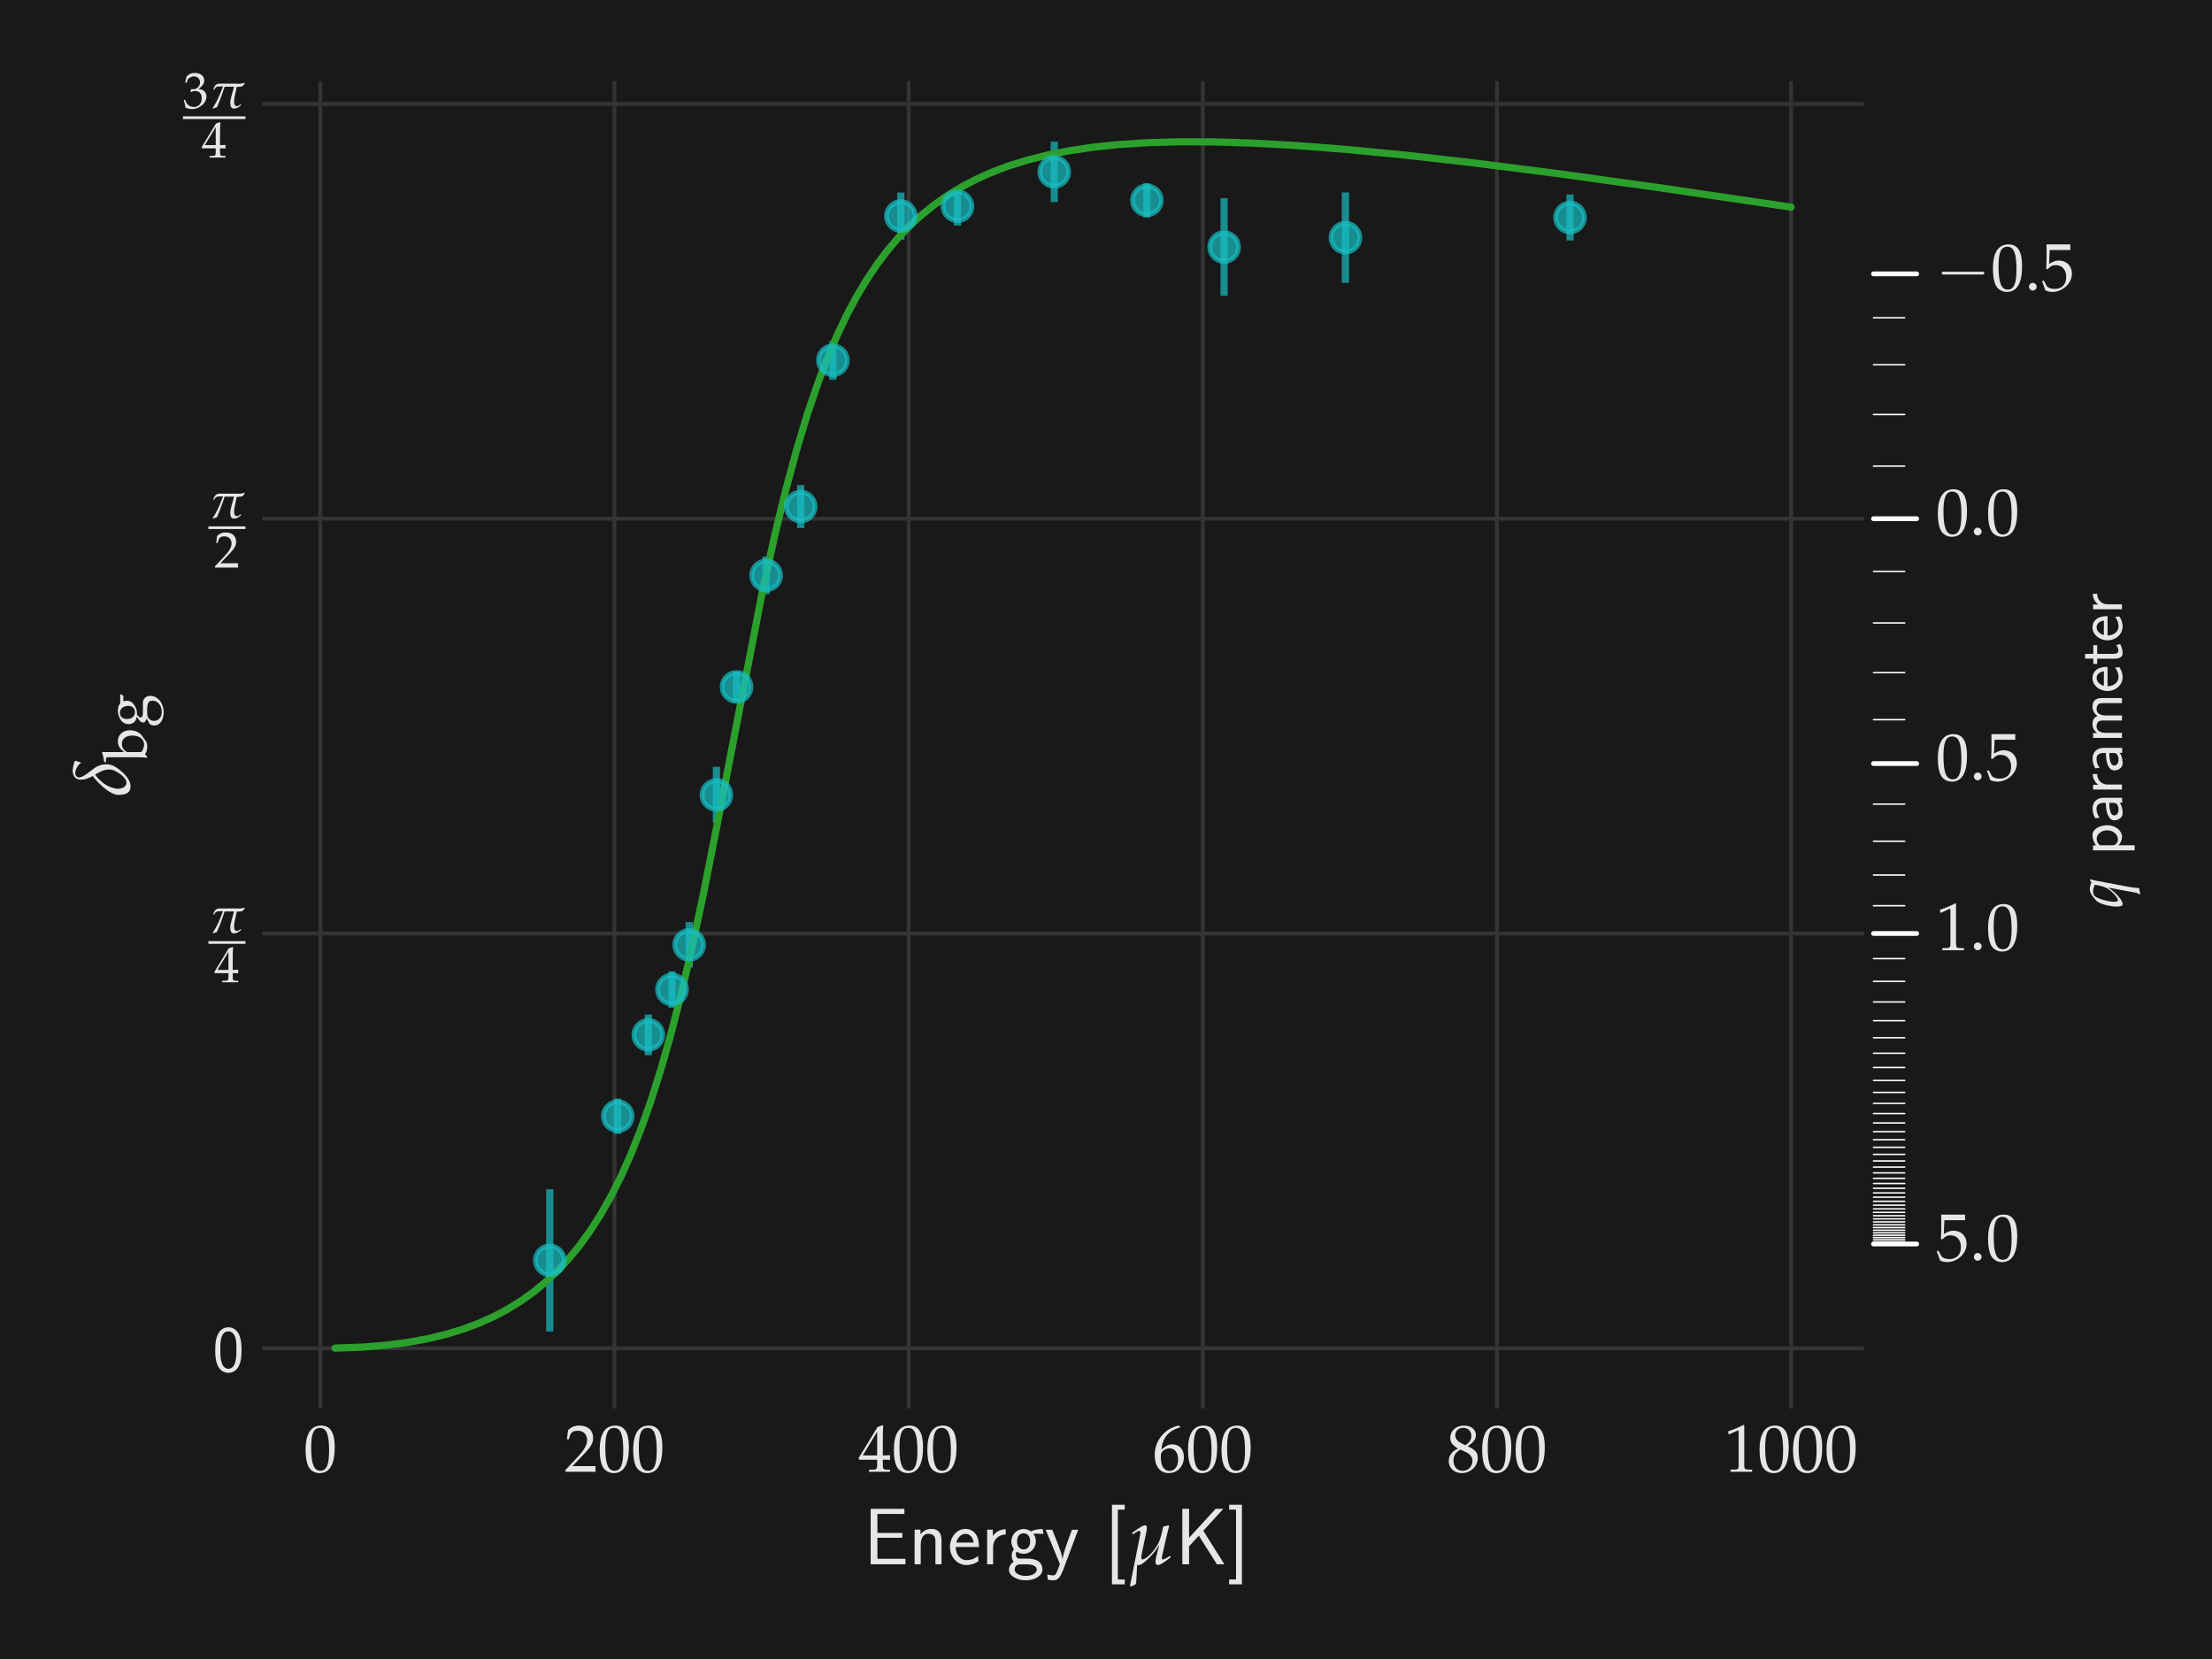 <?xml version="1.0" encoding="utf-8" standalone="no"?>
<!DOCTYPE svg PUBLIC "-//W3C//DTD SVG 1.1//EN"
  "http://www.w3.org/Graphics/SVG/1.1/DTD/svg11.dtd">
<!-- Created with matplotlib (https://matplotlib.org/) -->
<svg height="345.6pt" version="1.1" viewBox="0 0 460.8 345.6" width="460.8pt" xmlns="http://www.w3.org/2000/svg" xmlns:xlink="http://www.w3.org/1999/xlink">
 <defs>
  <style type="text/css">*{stroke-linecap:butt;stroke-linejoin:round;}</style>
 </defs>
 <g id="figure_1">
  <g id="patch_1">
   <path d="M 0 345.6 
L 460.8 345.6 
L 460.8 0 
L 0 0 
z
" style="fill:#191919;"/>
  </g>
  <g id="axes_1">
   <g id="patch_2">
    <path d="M 54.633 293.41 
L 388.282 293.41 
L 388.282 16.935 
L 54.633 16.935 
z
" style="fill:#191919;"/>
   </g>
   <g id="matplotlib.axis_1">
    <g id="xtick_1">
     <g id="line2d_1">
      <path clip-path="url(#pac6a3ea6f3)" d="M 66.735 293.41 
L 66.735 16.935 
" style="fill:none;stroke:#343434;stroke-linecap:round;stroke-width:0.8;"/>
     </g>
     <g id="line2d_2"/>
     <g id="text_1">
      <!-- $\mathdefault{0}$ -->
      <g style="fill:#e6e6e6;" transform="translate(63.248 306.596)scale(0.14 -0.14)">
       <defs>
        <path d="M 26.297 69 
C 10.797 69 2.906 56.688 2.906 32.453 
C 2.906 20.719 5 10.625 8.5 5.719 
C 12 0.797 17.594 -2 23.797 -2 
C 38.906 -2 46.5 11.016 46.5 36.656 
C 46.5 58.578 40 69 26.297 69 
z
M 24.5 65.5 
C 34.203 65.5 38.094 55.688 38.094 31.641 
C 38.094 10.328 34.297 1.5 25.094 1.5 
C 15.406 1.5 11.297 11.625 11.297 36.062 
C 11.297 57.188 15 65.5 24.5 65.5 
z
" id="URW_Palladio_L_Roman-48"/>
       </defs>
       <use transform="scale(0.996)" xlink:href="#URW_Palladio_L_Roman-48"/>
      </g>
     </g>
    </g>
    <g id="xtick_2">
     <g id="line2d_3">
      <path clip-path="url(#pac6a3ea6f3)" d="M 128.011 293.41 
L 128.011 16.935 
" style="fill:none;stroke:#343434;stroke-linecap:round;stroke-width:0.8;"/>
     </g>
     <g id="line2d_4"/>
     <g id="text_2">
      <!-- $\mathdefault{200}$ -->
      <g style="fill:#e6e6e6;" transform="translate(117.551 306.596)scale(0.14 -0.14)">
       <defs>
        <path d="M 1.594 2.5 
L 1.594 0 
C 20.297 0 20.297 0 23.906 0 
C 27.5 0 27.5 0 46.797 0 
C 46.594 1.953 46.594 2.906 46.594 4.203 
C 46.594 5.438 46.594 6.359 46.797 8.422 
C 35.297 8.422 30.703 8.422 12.203 8.422 
L 30.406 27.516 
C 40.094 37.719 43.094 43.172 43.094 50.594 
C 43.094 61.969 35.297 69 22.594 69 
C 15.406 69 10.5 67 5.594 62.016 
L 3.906 48.422 
L 6.797 48.422 
L 8.094 53.016 
C 9.703 58.797 13.297 61.297 20 61.297 
C 28.594 61.297 34.094 55.891 34.094 47.422 
C 34.094 39.922 29.906 32.547 18.594 20.562 
z
" id="URW_Palladio_L_Roman-50"/>
       </defs>
       <use transform="scale(0.996)" xlink:href="#URW_Palladio_L_Roman-50"/>
       <use transform="translate(49.813 0)scale(0.996)" xlink:href="#URW_Palladio_L_Roman-48"/>
       <use transform="translate(99.626 0)scale(0.996)" xlink:href="#URW_Palladio_L_Roman-48"/>
      </g>
     </g>
    </g>
    <g id="xtick_3">
     <g id="line2d_5">
      <path clip-path="url(#pac6a3ea6f3)" d="M 189.288 293.41 
L 189.288 16.935 
" style="fill:none;stroke:#343434;stroke-linecap:round;stroke-width:0.8;"/>
     </g>
     <g id="line2d_6"/>
     <g id="text_3">
      <!-- $\mathdefault{400}$ -->
      <g style="fill:#e6e6e6;" transform="translate(178.827 306.596)scale(0.14 -0.14)">
       <defs>
        <path d="M 28 18 
L 28 10.516 
C 28 4.516 26.906 3.109 22 3.109 
L 15.797 3.109 
L 15.797 0 
C 29.094 0 29.094 0 31.5 0 
C 33.906 0 33.906 0 47.203 0 
L 47.203 3.109 
L 42.406 3.109 
C 37.5 3.109 36.406 4.406 36.406 10.453 
L 36.406 18 
C 42.297 18 44.406 18 47.203 17.703 
L 47.203 24.812 
C 42.5 24.422 40.594 24.422 39.094 24.422 
L 38.797 24.422 
L 36.406 24.422 
L 36.406 38.391 
C 36.406 56.25 36.594 64.875 37.094 69 
L 35.906 69.5 
L 28.5 66.797 
L 0.203 20.297 
L 1.297 18 
z
M 28 24.422 
L 6.5 24.422 
L 28 59.781 
z
" id="URW_Palladio_L_Roman-52"/>
       </defs>
       <use transform="scale(0.996)" xlink:href="#URW_Palladio_L_Roman-52"/>
       <use transform="translate(49.813 0)scale(0.996)" xlink:href="#URW_Palladio_L_Roman-48"/>
       <use transform="translate(99.626 0)scale(0.996)" xlink:href="#URW_Palladio_L_Roman-48"/>
      </g>
     </g>
    </g>
    <g id="xtick_4">
     <g id="line2d_7">
      <path clip-path="url(#pac6a3ea6f3)" d="M 250.564 293.41 
L 250.564 16.935 
" style="fill:none;stroke:#343434;stroke-linecap:round;stroke-width:0.8;"/>
     </g>
     <g id="line2d_8"/>
     <g id="text_4">
      <!-- $\mathdefault{600}$ -->
      <g style="fill:#e6e6e6;" transform="translate(240.103 306.596)scale(0.14 -0.14)">
       <defs>
        <path d="M 41.594 67.344 
L 37.906 69.047 
C 28.297 65.844 24.203 63.844 19.094 59.438 
C 8.797 50.719 3.203 38.5 3.203 24.766 
C 3.203 8.219 11.203 -2 24.094 -2 
C 37.094 -2 46.797 8.312 46.797 21.953 
C 46.797 33.484 39.906 41 29.297 41 
C 24.297 41 21.297 39.688 15.406 34.984 
C 14.297 34.078 14.203 33.984 13.094 33.188 
C 15.203 51.312 23.594 61.141 41.594 66.547 
z
M 25.5 34.984 
C 33.094 34.984 38.203 28.375 38.203 18.453 
C 38.203 8.016 33.094 1.297 25.406 1.297 
C 16.906 1.297 12.297 8.609 12.297 22.062 
C 12.297 25.562 12.703 27.469 13.797 29.172 
C 16 32.578 20.703 34.984 25.5 34.984 
z
" id="URW_Palladio_L_Roman-54"/>
       </defs>
       <use transform="scale(0.996)" xlink:href="#URW_Palladio_L_Roman-54"/>
       <use transform="translate(49.813 0)scale(0.996)" xlink:href="#URW_Palladio_L_Roman-48"/>
       <use transform="translate(99.626 0)scale(0.996)" xlink:href="#URW_Palladio_L_Roman-48"/>
      </g>
     </g>
    </g>
    <g id="xtick_5">
     <g id="line2d_9">
      <path clip-path="url(#pac6a3ea6f3)" d="M 311.84 293.41 
L 311.84 16.935 
" style="fill:none;stroke:#343434;stroke-linecap:round;stroke-width:0.8;"/>
     </g>
     <g id="line2d_10"/>
     <g id="text_5">
      <!-- $\mathdefault{800}$ -->
      <g style="fill:#e6e6e6;" transform="translate(301.379 306.596)scale(0.14 -0.14)">
       <defs>
        <path d="M 16.797 34.547 
C 12.703 32.656 11 31.547 8.797 29.438 
C 5 25.641 3 21.125 3 15.922 
C 3 5.609 11.297 -2 22.594 -2 
C 35.594 -2 46.406 8.219 46.406 20.625 
C 46.406 28.641 42.703 32.953 31.297 38.156 
C 40.406 44.375 43.594 48.578 43.594 54.578 
C 43.594 63.188 36.5 69 25.906 69 
C 14 69 5.297 61.391 5.297 50.891 
C 5.297 44.078 8 40.266 16.797 34.547 
z
M 28.406 29.547 
C 34.703 26.734 38.5 21.828 38.5 16.438 
C 38.5 8.016 32.203 1.406 24.094 1.406 
C 15.594 1.406 10.094 7.422 10.094 16.734 
C 10.094 24.031 13 28.641 20.406 33.156 
z
M 22.297 42.375 
C 16 45.469 12.797 49.484 12.797 54.484 
C 12.797 61.094 17.594 65.594 24.703 65.594 
C 32 65.594 36.797 60.797 36.797 53.469 
C 36.797 47.781 34.297 43.875 27.797 39.656 
z
" id="URW_Palladio_L_Roman-56"/>
       </defs>
       <use transform="scale(0.996)" xlink:href="#URW_Palladio_L_Roman-56"/>
       <use transform="translate(49.813 0)scale(0.996)" xlink:href="#URW_Palladio_L_Roman-48"/>
       <use transform="translate(99.626 0)scale(0.996)" xlink:href="#URW_Palladio_L_Roman-48"/>
      </g>
     </g>
    </g>
    <g id="xtick_6">
     <g id="line2d_11">
      <path clip-path="url(#pac6a3ea6f3)" d="M 373.116 293.41 
L 373.116 16.935 
" style="fill:none;stroke:#343434;stroke-linecap:round;stroke-width:0.8;"/>
     </g>
     <g id="line2d_12"/>
     <g id="text_6">
      <!-- $\mathdefault{1000}$ -->
      <g style="fill:#e6e6e6;" transform="translate(359.169 306.596)scale(0.14 -0.14)">
       <defs>
        <path d="M 6.703 56 
L 7.703 56 
L 20.594 61.812 
C 20.703 61.906 20.797 61.906 20.906 61.906 
C 21.5 61.906 21.703 61.016 21.703 58.609 
L 21.703 9.578 
C 21.703 4.312 20.594 3.203 15.203 3.203 
L 9.594 3.203 
L 9.594 0 
C 25 0 25 0 26.094 0 
C 27.406 0 29.594 0 33 0 
C 34.203 0 37.703 0 41.797 0 
L 41.797 3.203 
L 36.594 3.203 
C 31.094 3.203 30.094 4.312 30.094 9.562 
L 30.094 69.422 
L 28.703 69.922 
C 22.203 66.516 15.094 63.516 6 60.312 
z
" id="URW_Palladio_L_Roman-49"/>
       </defs>
       <use transform="scale(0.996)" xlink:href="#URW_Palladio_L_Roman-49"/>
       <use transform="translate(49.813 0)scale(0.996)" xlink:href="#URW_Palladio_L_Roman-48"/>
       <use transform="translate(99.626 0)scale(0.996)" xlink:href="#URW_Palladio_L_Roman-48"/>
       <use transform="translate(149.44 0)scale(0.996)" xlink:href="#URW_Palladio_L_Roman-48"/>
      </g>
     </g>
    </g>
    <g id="text_7">
     <!-- Energy [{$\mu$}K] -->
     <g style="fill:#e6e6e6;" transform="translate(179.903 325.861)scale(0.168 -0.168)">
      <defs>
       <path d="M 30.594 6.766 
C 22.594 6.766 19 6.766 17.203 6.766 
L 17.203 32.922 
L 48.203 32.922 
L 48.203 39 
L 17.203 39 
L 17.203 62.641 
L 30.094 62.641 
C 31.297 62.641 32.5 62.641 33.703 62.641 
L 50.797 62.641 
L 50.797 69 
L 8.797 69 
L 8.797 0 
L 52.094 0 
L 52.094 6.766 
z
" id="CMSS17-69"/>
       <path d="M 40.906 29.328 
C 40.906 35.672 39.406 44 28.094 44 
C 21.703 44 17.5 40.719 14.703 37.328 
L 14.703 43.094 
L 7.406 43.094 
L 7.406 0 
L 15 0 
L 15 24.359 
C 15 30.688 17.406 37.938 24.203 37.938 
C 33 37.938 33.297 32 33.297 28.578 
L 33.297 0 
L 40.906 0 
z
" id="CMSS17-110"/>
       <path d="M 39.094 21.516 
C 39.094 24.844 38.906 31.297 35.703 36.641 
C 32.203 42.391 26.5 44 22.203 44 
C 11.797 44 3 34.188 3 21.484 
C 3 9.094 12.094 -1 23.594 -1 
C 28.094 -1 33.594 0.297 38.594 3.875 
C 38.594 4.281 38.406 6.469 38.297 6.562 
C 38.297 6.766 38 9.844 38 10.25 
C 33.203 6.359 27.703 5.078 23.703 5.078 
C 17.297 5.078 10.406 10.422 10.094 21.516 
z
M 10.906 27 
C 12.203 32.562 16.594 37.828 22.203 37.828 
C 23.703 37.828 30.703 37.828 32.5 27 
z
" id="CMSS17-101"/>
       <path d="M 14.906 21.297 
C 14.906 30.703 21.797 37 30.594 37 
L 30.594 43.578 
C 24.203 43.578 18.203 40.391 14.594 35.203 
L 14.594 43.094 
L 7.5 43.094 
L 7.5 0 
L 14.906 0 
z
" id="CMSS17-114"/>
       <path d="M 44.5 43.875 
C 38.797 43.875 33.906 42.781 29.906 40.891 
C 26.594 43.391 23.203 43.875 20.906 43.875 
C 12.203 43.875 5.594 36.703 5.594 28.344 
C 5.594 22.938 8.594 18.859 8.797 18.672 
C 7 16.172 6 13.484 6 10.5 
C 6 7 7.406 4.516 8.5 3.125 
C 3.297 -0.047 2.594 -4.906 2.594 -6.797 
C 2.594 -14.031 11.703 -20 23.406 -20 
C 35.203 -20 44.297 -14.031 44.297 -6.688 
C 44.297 7 29 7 24.797 7 
L 16.703 7 
C 15.203 7 11.203 7 11.203 12.359 
C 11.203 14.391 12.094 15.688 12.203 15.781 
C 13.703 14.688 16.797 13 20.906 13 
C 29.203 13 36.094 19.969 36.094 28.547 
C 36.094 33.312 33.906 36.797 33 38 
L 33.297 38 
C 33.594 38 37.797 38 39.297 38 
C 42.5 38 42.797 37.953 45.594 37.797 
z
M 20.906 18.469 
C 17.5 18.469 12.703 20.547 12.703 28.484 
C 12.703 37.109 18.203 38.5 20.797 38.5 
C 24.203 38.5 29 36.422 29 28.484 
C 29 19.859 23.5 18.469 20.906 18.469 
z
M 24.703 -0.156 
C 27.094 -0.156 37.203 -0.156 37.203 -6.906 
C 37.203 -11.156 31 -14.516 23.5 -14.516 
C 15.906 -14.516 9.703 -11.25 9.703 -6.797 
C 9.703 -6.297 9.703 -0.156 16.594 -0.156 
z
" id="CMSS17-103"/>
       <path d="M 41.797 43 
L 34 43 
C 25.5 20.219 22.594 10.969 22.406 5.984 
L 22.297 5.984 
C 22 10.875 17.594 22.812 14.094 31.359 
L 9.406 43 
L 1.297 43 
L 19 0.203 
C 17.906 -2.781 16.297 -7.266 15.797 -8.266 
C 13.594 -13.828 12.094 -13.828 10.5 -13.828 
C 10.094 -13.828 6.906 -13.828 3.297 -12.641 
L 3.906 -19.203 
C 6.406 -19.703 8.906 -20 10.703 -20 
C 13.203 -20 18.203 -20 22.797 -7.766 
z
" id="CMSS17-121"/>
       <path d="M 25.203 -25 
L 25.203 -18.938 
L 16.594 -18.938 
L 16.594 68 
L 25.203 68 
L 25.203 74.078 
L 9.297 74.078 
L 9.297 -25 
z
" id="CMSS17-91"/>
       <path d="M 5.906 39.094 
L 6.594 37.078 
L 9.797 39.188 
C 12.703 41 13.703 41.5 14.594 41.5 
C 15.594 41.5 16.297 40.594 16.297 39.484 
C 16.297 38.984 16.203 38.281 3.203 -26.797 
L 4.594 -27.609 
L 7.594 -26.406 
C 9.906 -25.5 10.797 -24.5 10.906 -23.188 
L 12.094 -0.797 
C 13.297 -0.938 14 -1 14.297 -1 
C 17.297 -1 23.797 4.125 30.406 11.562 
C 34.5 16.172 36.594 18.984 39.703 24.109 
L 36.203 10.75 
C 35.203 6.891 34.906 4.672 34.906 3.047 
C 34.906 0.531 36 -1 37.906 -1 
C 40.5 -1 44.203 1.266 53.906 8.609 
L 52.906 10.422 
L 50.297 8.719 
C 47.797 7.109 45.406 6 44.203 6 
C 43.406 6 42.906 6.703 42.906 7.703 
C 42.906 8.516 43.094 10.125 43.5 11.719 
C 45.797 22.672 48.906 36.047 51.906 47.594 
L 51.203 48.5 
L 44.406 46.781 
L 43.406 41.672 
C 41.906 34.031 39.5 27.297 36.594 22.672 
C 30.703 13.438 22.703 6 18.594 6 
C 17.703 6 17.297 6.906 17.297 8.609 
C 17.297 10.125 17.406 11.219 18 13.828 
L 23.703 41.062 
C 24 42.672 24.203 44.078 24.203 45.281 
C 24.203 47.391 23.406 48.5 22 48.5 
C 19.906 48.5 16.203 46.484 8.703 41.078 
z
" id="Pazo_Math_Italic-109"/>
       <path d="M 34.906 41.656 
L 59.797 69 
L 50.203 69 
L 17.203 32.906 
L 17.203 69 
L 8.797 69 
L 8.797 0 
L 17.203 0 
L 17.203 22.375 
L 29.297 35.594 
L 51.797 0 
L 61.094 0 
z
" id="CMSS17-75"/>
       <path d="M 17.906 74.078 
L 2 74.078 
L 2 68 
L 10.594 68 
L 10.594 -18.938 
L 2 -18.938 
L 2 -25 
L 17.906 -25 
z
" id="CMSS17-93"/>
      </defs>
      <use transform="scale(0.996)" xlink:href="#CMSS17-69"/>
      <use transform="translate(55.892 0)scale(0.996)" xlink:href="#CMSS17-110"/>
      <use transform="translate(104.097 0)scale(0.996)" xlink:href="#CMSS17-101"/>
      <use transform="translate(145.736 0)scale(0.996)" xlink:href="#CMSS17-114"/>
      <use transform="translate(177.646 0)scale(0.996)" xlink:href="#CMSS17-103"/>
      <use transform="translate(224.489 0)scale(0.996)" xlink:href="#CMSS17-121"/>
      <use transform="translate(298.718 0)scale(0.996)" xlink:href="#CMSS17-91"/>
      <use transform="translate(327.149 0)scale(0.996)" xlink:href="#Pazo_Math_Italic-109"/>
      <use transform="translate(386.476 0)scale(0.996)" xlink:href="#CMSS17-75"/>
      <use transform="translate(451.296 0)scale(0.996)" xlink:href="#CMSS17-93"/>
     </g>
    </g>
   </g>
   <g id="matplotlib.axis_2">
    <g id="ytick_1">
     <g id="line2d_13">
      <path clip-path="url(#pac6a3ea6f3)" d="M 54.633 280.868 
L 388.282 280.868 
" style="fill:none;stroke:#343434;stroke-linecap:round;stroke-width:0.8;"/>
     </g>
     <g id="line2d_14"/>
     <g id="text_8">
      <!-- 0 -->
      <g style="fill:#e6e6e6;" transform="translate(44.305 285.711)scale(0.14 -0.14)">
       <defs>
        <path d="M 43.094 31.938 
C 43.094 37.578 43 48.078 38.906 56.188 
C 34.797 64 28.203 66.078 23.5 66.078 
C 16.703 66.078 10.906 62.109 7.906 55.781 
C 4.703 49.156 3.797 42.328 3.797 31.938 
C 3.797 24.828 4.094 16.109 7.703 8.484 
C 11.797 0.078 18.703 -2 23.406 -2 
C 29.594 -2 35.594 1.266 39 8.094 
C 42.5 15.219 43.094 23.031 43.094 31.938 
z
M 23.406 4.078 
C 15.797 4.078 13.5 12.672 12.797 15.547 
C 11.594 20.469 11.406 25.219 11.406 33.031 
C 11.406 39.156 11.406 46.062 13.297 51.516 
C 15.594 57.828 19.594 60 23.406 60 
C 30.797 60 33.203 52.688 34 50.125 
C 35.5 44.891 35.5 38.766 35.5 33.031 
C 35.5 23.844 35.5 4.078 23.406 4.078 
z
" id="CMSS17-48"/>
       </defs>
       <use transform="scale(0.996)" xlink:href="#CMSS17-48"/>
      </g>
     </g>
    </g>
    <g id="ytick_2">
     <g id="line2d_15">
      <path clip-path="url(#pac6a3ea6f3)" d="M 54.633 194.462 
L 388.282 194.462 
" style="fill:none;stroke:#343434;stroke-linecap:round;stroke-width:0.8;"/>
     </g>
     <g id="line2d_16"/>
     <g id="text_9">
      <!-- $\frac{\pi}{4}$ -->
      <g style="fill:#e6e6e6;" transform="translate(43.416 199.823)scale(0.14 -0.14)">
       <defs>
        <path d="M 9.594 35.578 
L 10.5 36.281 
C 12.594 42.203 16.594 42.5 22.297 42.5 
C 23.5 42.5 25.297 42.5 27.406 42.5 
C 19 19.594 15.203 12.656 7.094 -0.094 
L 8 -1 
L 15.406 1.578 
C 19 9.359 25.094 24.484 30.594 42 
L 49.203 42 
C 47.5 35.719 41.703 17.422 41.703 10.953 
C 41.703 0.328 45.5 -1 48.594 -1 
C 53.703 -1 56.594 0.312 62.906 5.625 
L 62.094 7.531 
L 59.703 5.812 
C 60 6.016 57.094 3.719 55.406 3.719 
C 50.703 3.719 49.297 6.641 49.297 12.859 
C 49.297 15.375 49.5 18.078 50.094 21 
C 51.797 29.344 53.5 37.578 54.406 41.703 
C 56.703 41.703 59 41.703 61.297 42 
C 63.094 42 65.297 43.031 66.906 43.641 
C 68 45.781 68.406 45.984 70.297 48.422 
L 69.594 49.625 
C 66.906 48.719 62.406 47.719 59.094 47.719 
C 57.906 47.922 55.406 47.922 52.906 47.922 
C 42.203 47.922 25.703 47.922 21.297 47.922 
C 13.797 47.922 11.094 44.75 8.203 36.375 
z
" id="Pazo_Math_Italic-112"/>
       </defs>
       <use transform="translate(0.946 39.253)scale(0.757)" xlink:href="#Pazo_Math_Italic-112"/>
       <use transform="translate(8.631 -34.371)scale(0.757)" xlink:href="#URW_Palladio_L_Roman-52"/>
       <path d="M 0 22.914 
L 55.12 22.914 
L 55.12 26.899 
L 0 26.899 
L 0 22.914 
z
"/>
      </g>
     </g>
    </g>
    <g id="ytick_3">
     <g id="line2d_17">
      <path clip-path="url(#pac6a3ea6f3)" d="M 54.633 108.057 
L 388.282 108.057 
" style="fill:none;stroke:#343434;stroke-linecap:round;stroke-width:0.8;"/>
     </g>
     <g id="line2d_18"/>
     <g id="text_10">
      <!-- $\frac{\pi}{2}$ -->
      <g style="fill:#e6e6e6;" transform="translate(43.416 113.417)scale(0.14 -0.14)">
       <use transform="translate(0.946 39.253)scale(0.757)" xlink:href="#Pazo_Math_Italic-112"/>
       <use transform="translate(8.631 -34.371)scale(0.757)" xlink:href="#URW_Palladio_L_Roman-50"/>
       <path d="M 0 22.914 
L 55.12 22.914 
L 55.12 26.899 
L 0 26.899 
L 0 22.914 
z
"/>
      </g>
     </g>
    </g>
    <g id="ytick_4">
     <g id="line2d_19">
      <path clip-path="url(#pac6a3ea6f3)" d="M 54.633 21.651 
L 388.282 21.651 
" style="fill:none;stroke:#343434;stroke-linecap:round;stroke-width:0.8;"/>
     </g>
     <g id="line2d_20"/>
     <g id="text_11">
      <!-- $\frac{3\pi}{4}$ -->
      <g style="fill:#e6e6e6;" transform="translate(38.116 28.005)scale(0.14 -0.14)">
       <defs>
        <path d="M 4.297 49.953 
L 7.406 49.953 
L 9.203 55.531 
C 10.297 58.906 16.594 62.297 21.797 62.297 
C 28.297 62.297 33.594 57.016 33.594 50.75 
C 33.594 43.281 27.703 37 20.594 37 
C 19.797 37 18.703 37 17.406 37.203 
L 15.906 37.203 
L 14.703 31.984 
L 15.406 31.375 
C 19.203 33.094 21.094 33.594 23.797 33.594 
C 32.094 33.594 36.906 28.266 36.906 19.094 
C 36.906 8.844 30.797 2.109 21.5 2.109 
C 16.906 2.109 12.797 3.609 9.797 6.422 
C 7.406 8.641 6.094 10.953 4.203 16.391 
L 1.5 15.391 
C 3.594 9.266 4.406 5.641 5 0.609 
C 10.297 -1.203 14.703 -2 18.406 -2 
C 26.406 -2 35.594 2.516 41.094 9.266 
C 44.5 13.391 46.203 17.812 46.203 22.531 
C 46.203 27.359 44.203 31.594 40.594 34.094 
C 38.094 35.906 35.797 36.719 30.797 37.609 
C 38.797 43.797 41.797 48.375 41.797 54.25 
C 41.797 63.125 34.406 69 23.297 69 
C 16.5 69 12 67.109 7.203 62.328 
z
" id="URW_Palladio_L_Roman-51"/>
       </defs>
       <use transform="translate(0 39.253)scale(0.757)" xlink:href="#URW_Palladio_L_Roman-51"/>
       <use transform="translate(38.804 39.253)scale(0.757)" xlink:href="#Pazo_Math_Italic-112"/>
       <use transform="translate(27.56 -34.371)scale(0.757)" xlink:href="#URW_Palladio_L_Roman-52"/>
       <path d="M 0 22.914 
L 92.978 22.914 
L 92.978 26.899 
L 0 26.899 
L 0 22.914 
z
"/>
      </g>
     </g>
    </g>
    <g id="text_12">
     <!-- $\delta_\mathrm{bg}$ -->
     <g style="fill:#e6e6e6;" transform="translate(27.02 165.87)rotate(-90)scale(0.168 -0.168)">
      <defs>
       <path d="M 44 68.188 
C 42.297 69.5 34.5 71 32 71 
C 24.094 71 20.594 66.625 20.594 60.641 
C 20.594 55.266 22.094 52.062 25.203 45.984 
C 24.297 45.391 23.406 44.703 22.703 44.203 
C 17.5 39.703 12.406 34.812 8.406 29.328 
C 5.5 25.438 1.703 19.547 1.703 14.078 
C 1.703 1.594 6.297 -1 12.797 -1 
C 17.203 -1 21.094 1.094 26.094 5.391 
C 27 6.094 27.797 6.875 28.594 7.781 
C 33.5 12.766 39.797 20.531 39.797 28.406 
C 39.797 37.484 36.203 42.578 32.797 46.859 
C 29.203 51.453 23.406 58.719 23.406 63.109 
C 23.406 65.297 25.297 67.797 28.797 67.797 
C 31.797 67.797 33.906 66.609 36.203 65.5 
C 37 65.109 40 63.219 41.297 60.719 
L 42.297 61.234 
C 42.797 62.812 43.203 65.391 44.203 67.297 
z
M 32.203 19.859 
C 29 12.297 22.5 4.031 17 4.031 
C 12.094 4.031 9.297 8.609 9.297 15.188 
C 9.297 16.781 10 19.469 10.5 21.266 
C 12.797 29.438 18.297 36.203 25.094 41.703 
C 25.594 42.094 26.203 42.484 27.094 42.984 
C 30 38 33.297 32.219 33.297 25.062 
C 33.297 23.469 32.594 20.875 32.203 19.859 
z
" id="Pazo_Math_Italic-100"/>
       <path d="M 15 72.188 
L 14.094 73 
C 9.703 71.297 6.406 70.484 -1.5 69.281 
L -1.5 66.484 
L 4.094 66.484 
C 5.906 66.484 6.594 65.375 6.594 62.359 
L 6.594 15.453 
C 6.594 9.234 6.5 6.5 5.797 -0.516 
L 7.406 -1.109 
L 11.406 2.5 
C 15.406 -0.109 19 -1.109 24.297 -1.109 
C 28.203 -1.109 30.797 -0.406 32.906 1.094 
L 42.906 8.297 
C 47.297 11.484 50.797 19.781 50.797 27.078 
C 50.797 38.688 43.297 47 32.703 47 
C 28 47 23.094 45.188 20.5 42.578 
L 15 36.984 
z
M 15 30.891 
C 15 32.281 16 34.078 17.594 35.891 
C 20.406 38.781 24.297 40.484 28.406 40.484 
C 36.797 40.484 42.094 33.688 42.094 23 
C 42.094 11.797 36.094 4 27.594 4 
C 22.406 4 15 7.188 15 9.391 
z
" id="URW_Palladio_L_Roman-98"/>
       <path d="M 51.906 38 
L 54.406 42.109 
L 54 43.109 
L 39.797 43.109 
C 36.094 45.891 32.5 47 27.594 47 
C 23.203 47 18.094 45.625 14 43.25 
C 8.406 40.109 5.5 35.281 5.5 29.281 
C 5.5 22 10.094 16.984 17.5 16.188 
L 9.594 10 
C 8.594 8.484 8.094 7.172 8.094 5.641 
C 8.094 2.812 9.906 1.188 14.703 -0.219 
L 6 -4.938 
C 4.594 -5.734 3.203 -9.438 3.203 -12.547 
C 3.203 -21.688 12.094 -28 24.797 -28 
C 39.906 -28 51.797 -18.469 51.797 -6.234 
C 51.797 0.984 47 6 40 6 
L 24 6 
C 18.797 6 16.406 7.219 16.406 9.984 
C 16.406 11.312 17.203 12.422 19.797 14.672 
C 20.406 15.188 20.594 15.391 21 15.797 
C 22 15.688 22.594 15.594 23.406 15.594 
C 27.703 15.594 33 17.469 37.094 20.312 
C 41.594 23.547 43.797 27.484 43.797 32.703 
C 43.797 34.656 43.5 35.938 42.703 38 
z
M 24 43.594 
C 30.797 43.594 35.406 38.094 35.406 29.766 
C 35.406 23.422 31.203 19 25.094 19 
C 18.406 19 13.906 24.094 13.906 31.641 
C 13.906 39.172 17.594 43.594 24 43.594 
z
M 28.703 -1.016 
C 40 -1.016 43.906 -3.312 43.906 -9.844 
C 43.906 -18.469 36 -24.891 25.5 -24.891 
C 16.797 -24.891 10.797 -19.781 10.797 -12.344 
C 10.797 -7.844 13.406 -3.719 17.406 -2.016 
C 19 -1.219 21.797 -1.016 28.703 -1.016 
z
" id="URW_Palladio_L_Roman-103"/>
      </defs>
      <use transform="scale(0.996)" xlink:href="#Pazo_Math_Italic-100"/>
      <use transform="translate(43.387 -20.887)scale(0.757)" xlink:href="#URW_Palladio_L_Roman-98"/>
      <use transform="translate(85.257 -20.887)scale(0.757)" xlink:href="#URW_Palladio_L_Roman-103"/>
     </g>
    </g>
   </g>
   <g id="LineCollection_1">
    <path clip-path="url(#pac6a3ea6f3)" d="M 114.531 277.373 
L 114.531 247.733 
" style="fill:none;stroke:#18c0c4;stroke-opacity:0.7;stroke-width:1.5;"/>
    <path clip-path="url(#pac6a3ea6f3)" d="M 128.685 236.193 
L 128.685 228.851 
" style="fill:none;stroke:#18c0c4;stroke-opacity:0.7;stroke-width:1.5;"/>
    <path clip-path="url(#pac6a3ea6f3)" d="M 135.058 219.816 
L 135.058 211.352 
" style="fill:none;stroke:#18c0c4;stroke-opacity:0.7;stroke-width:1.5;"/>
    <path clip-path="url(#pac6a3ea6f3)" d="M 139.991 209.916 
L 139.991 202.359 
" style="fill:none;stroke:#18c0c4;stroke-opacity:0.7;stroke-width:1.5;"/>
    <path clip-path="url(#pac6a3ea6f3)" d="M 143.575 201.553 
L 143.575 192.089 
" style="fill:none;stroke:#18c0c4;stroke-opacity:0.7;stroke-width:1.5;"/>
    <path clip-path="url(#pac6a3ea6f3)" d="M 149.244 171.459 
L 149.244 159.744 
" style="fill:none;stroke:#18c0c4;stroke-opacity:0.7;stroke-width:1.5;"/>
    <path clip-path="url(#pac6a3ea6f3)" d="M 153.441 146.254 
L 153.441 139.938 
" style="fill:none;stroke:#18c0c4;stroke-opacity:0.7;stroke-width:1.5;"/>
    <path clip-path="url(#pac6a3ea6f3)" d="M 159.599 123.764 
L 159.599 115.943 
" style="fill:none;stroke:#18c0c4;stroke-opacity:0.7;stroke-width:1.5;"/>
    <path clip-path="url(#pac6a3ea6f3)" d="M 166.799 110.001 
L 166.799 101.045 
" style="fill:none;stroke:#18c0c4;stroke-opacity:0.7;stroke-width:1.5;"/>
    <path clip-path="url(#pac6a3ea6f3)" d="M 173.509 79.094 
L 173.509 71.004 
" style="fill:none;stroke:#18c0c4;stroke-opacity:0.7;stroke-width:1.5;"/>
    <path clip-path="url(#pac6a3ea6f3)" d="M 187.664 49.912 
L 187.664 40.106 
" style="fill:none;stroke:#18c0c4;stroke-opacity:0.7;stroke-width:1.5;"/>
    <path clip-path="url(#pac6a3ea6f3)" d="M 199.459 46.974 
L 199.459 38.951 
" style="fill:none;stroke:#18c0c4;stroke-opacity:0.7;stroke-width:1.5;"/>
    <path clip-path="url(#pac6a3ea6f3)" d="M 219.619 42.102 
L 219.619 29.502 
" style="fill:none;stroke:#18c0c4;stroke-opacity:0.7;stroke-width:1.5;"/>
    <path clip-path="url(#pac6a3ea6f3)" d="M 238.921 45.281 
L 238.921 38.176 
" style="fill:none;stroke:#18c0c4;stroke-opacity:0.7;stroke-width:1.5;"/>
    <path clip-path="url(#pac6a3ea6f3)" d="M 255.006 61.635 
L 255.006 41.299 
" style="fill:none;stroke:#18c0c4;stroke-opacity:0.7;stroke-width:1.5;"/>
    <path clip-path="url(#pac6a3ea6f3)" d="M 280.283 58.924 
L 280.283 40.089 
" style="fill:none;stroke:#18c0c4;stroke-opacity:0.7;stroke-width:1.5;"/>
    <path clip-path="url(#pac6a3ea6f3)" d="M 327.067 50.104 
L 327.067 40.513 
" style="fill:none;stroke:#18c0c4;stroke-opacity:0.7;stroke-width:1.5;"/>
   </g>
   <g id="line2d_21">
    <path clip-path="url(#pac6a3ea6f3)" d="M 69.799 280.843 
L 75.41 280.635 
L 80.358 280.235 
L 84.859 279.655 
L 89.033 278.896 
L 92.812 277.99 
L 96.401 276.903 
L 99.716 275.671 
L 102.898 274.245 
L 105.843 272.681 
L 108.64 270.942 
L 111.225 269.08 
L 113.753 266.99 
L 116.196 264.677 
L 118.527 262.162 
L 120.719 259.486 
L 123.003 256.327 
L 125.115 253.026 
L 127.306 249.16 
L 129.29 245.222 
L 131.339 240.662 
L 133.456 235.366 
L 135.642 229.201 
L 137.572 223.113 
L 139.557 216.18 
L 141.597 208.311 
L 144.05 197.854 
L 146.583 185.993 
L 149.579 170.856 
L 158.836 123.152 
L 161.416 111.433 
L 163.621 102.334 
L 165.878 93.936 
L 168.187 86.275 
L 170.551 79.35 
L 172.481 74.323 
L 174.447 69.726 
L 176.449 65.534 
L 178.489 61.717 
L 180.566 58.247 
L 182.683 55.096 
L 184.838 52.236 
L 187.034 49.643 
L 189.271 47.292 
L 191.549 45.163 
L 194.456 42.785 
L 197.431 40.689 
L 200.475 38.847 
L 203.591 37.232 
L 206.778 35.82 
L 210.04 34.594 
L 214.055 33.341 
L 218.183 32.303 
L 222.426 31.458 
L 227.526 30.69 
L 232.794 30.132 
L 239.026 29.725 
L 245.492 29.537 
L 253.056 29.562 
L 260.941 29.81 
L 270.093 30.322 
L 280.66 31.146 
L 292.815 32.326 
L 306.763 33.907 
L 323.93 36.088 
L 344.874 38.989 
L 371.709 42.942 
L 373.116 43.154 
L 373.116 43.154 
" style="fill:none;stroke:#2ca02c;stroke-linecap:round;stroke-width:1.5;"/>
   </g>
   <g id="line2d_22">
    <defs>
     <path d="M 0 3 
C 0.796 3 1.559 2.684 2.121 2.121 
C 2.684 1.559 3 0.796 3 0 
C 3 -0.796 2.684 -1.559 2.121 -2.121 
C 1.559 -2.684 0.796 -3 0 -3 
C -0.796 -3 -1.559 -2.684 -2.121 -2.121 
C -2.684 -1.559 -3 -0.796 -3 0 
C -3 0.796 -2.684 1.559 -2.121 2.121 
C -1.559 2.684 -0.796 3 0 3 
z
" id="m95708202c7" style="stroke:#18c0c4;stroke-opacity:0.7;"/>
    </defs>
    <g clip-path="url(#pac6a3ea6f3)">
     <use style="fill:#18c0c4;fill-opacity:0.7;stroke:#18c0c4;stroke-opacity:0.7;" x="114.531" xlink:href="#m95708202c7" y="262.553"/>
     <use style="fill:#18c0c4;fill-opacity:0.7;stroke:#18c0c4;stroke-opacity:0.7;" x="128.685" xlink:href="#m95708202c7" y="232.522"/>
     <use style="fill:#18c0c4;fill-opacity:0.7;stroke:#18c0c4;stroke-opacity:0.7;" x="135.058" xlink:href="#m95708202c7" y="215.584"/>
     <use style="fill:#18c0c4;fill-opacity:0.7;stroke:#18c0c4;stroke-opacity:0.7;" x="139.991" xlink:href="#m95708202c7" y="206.138"/>
     <use style="fill:#18c0c4;fill-opacity:0.7;stroke:#18c0c4;stroke-opacity:0.7;" x="143.575" xlink:href="#m95708202c7" y="196.821"/>
     <use style="fill:#18c0c4;fill-opacity:0.7;stroke:#18c0c4;stroke-opacity:0.7;" x="149.244" xlink:href="#m95708202c7" y="165.602"/>
     <use style="fill:#18c0c4;fill-opacity:0.7;stroke:#18c0c4;stroke-opacity:0.7;" x="153.441" xlink:href="#m95708202c7" y="143.096"/>
     <use style="fill:#18c0c4;fill-opacity:0.7;stroke:#18c0c4;stroke-opacity:0.7;" x="159.599" xlink:href="#m95708202c7" y="119.853"/>
     <use style="fill:#18c0c4;fill-opacity:0.7;stroke:#18c0c4;stroke-opacity:0.7;" x="166.799" xlink:href="#m95708202c7" y="105.523"/>
     <use style="fill:#18c0c4;fill-opacity:0.7;stroke:#18c0c4;stroke-opacity:0.7;" x="173.509" xlink:href="#m95708202c7" y="75.049"/>
     <use style="fill:#18c0c4;fill-opacity:0.7;stroke:#18c0c4;stroke-opacity:0.7;" x="187.664" xlink:href="#m95708202c7" y="45.009"/>
     <use style="fill:#18c0c4;fill-opacity:0.7;stroke:#18c0c4;stroke-opacity:0.7;" x="199.459" xlink:href="#m95708202c7" y="42.962"/>
     <use style="fill:#18c0c4;fill-opacity:0.7;stroke:#18c0c4;stroke-opacity:0.7;" x="219.619" xlink:href="#m95708202c7" y="35.802"/>
     <use style="fill:#18c0c4;fill-opacity:0.7;stroke:#18c0c4;stroke-opacity:0.7;" x="238.921" xlink:href="#m95708202c7" y="41.728"/>
     <use style="fill:#18c0c4;fill-opacity:0.7;stroke:#18c0c4;stroke-opacity:0.7;" x="255.006" xlink:href="#m95708202c7" y="51.467"/>
     <use style="fill:#18c0c4;fill-opacity:0.7;stroke:#18c0c4;stroke-opacity:0.7;" x="280.283" xlink:href="#m95708202c7" y="49.506"/>
     <use style="fill:#18c0c4;fill-opacity:0.7;stroke:#18c0c4;stroke-opacity:0.7;" x="327.067" xlink:href="#m95708202c7" y="45.309"/>
    </g>
   </g>
   <g id="patch_3">
    <path d="M 54.633 293.41 
L 54.633 16.935 
" style="fill:none;"/>
   </g>
   <g id="patch_4">
    <path d="M 388.282 293.41 
L 388.282 16.935 
" style="fill:none;"/>
   </g>
   <g id="patch_5">
    <path d="M 54.633 293.41 
L 388.282 293.41 
" style="fill:none;"/>
   </g>
   <g id="patch_6">
    <path d="M 54.633 16.935 
L 388.282 16.935 
" style="fill:none;"/>
   </g>
   <g id="patch_7">
    <path d="M 399.281 259.151 
Q 394.782 259.151 390.283 259.151 
" style="fill:none;stroke:#ffffff;stroke-linecap:round;"/>
   </g>
   <g id="text_13">
    <!-- $5.0$ -->
    <g style="fill:#e6e6e6;" transform="translate(403.282 262.638)scale(0.14 -0.14)">
     <defs>
      <path d="M 12.703 60.578 
C 25.594 60.578 31.203 60.578 43.203 60.578 
L 43.703 61.047 
C 43.5 62.75 43.5 63.5 43.5 64.75 
C 43.5 66.078 43.5 66.828 43.703 68.531 
L 43.203 69 
C 35.703 69 31.203 69 25.797 69 
C 20.297 69 15.906 69 8.406 69 
L 7.906 68.797 
C 8 62.672 8.094 58.266 8.094 55.047 
C 8.094 46.516 7.797 36.875 7.5 32.453 
L 9.5 31.844 
C 14.203 36.578 16.906 38 21.797 38 
C 31.406 38 37.406 31.141 37.406 20.25 
C 37.406 9.062 31 2.5 20.094 2.5 
C 14.703 2.5 9.703 4.328 8.297 6.938 
L 3.703 15.203 
L 1.297 13.797 
C 3.594 8.062 4.797 4.844 6.203 0.422 
C 9 -1.109 13 -2 17.297 -2 
C 24 -2 31.094 0.922 36.594 5.75 
C 42.703 11.188 45.906 18.031 45.906 25.469 
C 45.906 36.859 37.797 44.906 26.406 44.906 
C 21.594 44.906 18 43.609 11.797 39.906 
z
" id="URW_Palladio_L_Roman-53"/>
      <path d="M 12.406 11.625 
C 9.406 11.625 6.703 8.812 6.703 5.812 
C 6.703 2.797 9.406 0 12.297 0 
C 15.5 0 18.297 2.703 18.297 5.812 
C 18.297 8.812 15.5 11.625 12.406 11.625 
z
" id="URW_Palladio_L_Roman-46"/>
     </defs>
     <use transform="scale(0.996)" xlink:href="#URW_Palladio_L_Roman-53"/>
     <use transform="translate(49.813 0)scale(0.996)" xlink:href="#URW_Palladio_L_Roman-46"/>
     <use transform="translate(74.72 0)scale(0.996)" xlink:href="#URW_Palladio_L_Roman-48"/>
    </g>
   </g>
   <g id="patch_8">
    <path d="M 399.281 194.462 
Q 394.782 194.462 390.283 194.462 
" style="fill:none;stroke:#ffffff;stroke-linecap:round;"/>
   </g>
   <g id="text_14">
    <!-- $1.0$ -->
    <g style="fill:#e6e6e6;" transform="translate(403.282 197.949)scale(0.14 -0.14)">
     <use transform="scale(0.996)" xlink:href="#URW_Palladio_L_Roman-49"/>
     <use transform="translate(49.813 0)scale(0.996)" xlink:href="#URW_Palladio_L_Roman-46"/>
     <use transform="translate(74.72 0)scale(0.996)" xlink:href="#URW_Palladio_L_Roman-48"/>
    </g>
   </g>
   <g id="patch_9">
    <path d="M 399.281 159.065 
Q 394.782 159.065 390.283 159.065 
" style="fill:none;stroke:#ffffff;stroke-linecap:round;"/>
   </g>
   <g id="text_15">
    <!-- $0.5$ -->
    <g style="fill:#e6e6e6;" transform="translate(403.282 162.552)scale(0.14 -0.14)">
     <use transform="scale(0.996)" xlink:href="#URW_Palladio_L_Roman-48"/>
     <use transform="translate(49.813 0)scale(0.996)" xlink:href="#URW_Palladio_L_Roman-46"/>
     <use transform="translate(74.72 0)scale(0.996)" xlink:href="#URW_Palladio_L_Roman-53"/>
    </g>
   </g>
   <g id="patch_10">
    <path d="M 399.281 108.057 
Q 394.782 108.057 390.283 108.057 
" style="fill:none;stroke:#ffffff;stroke-linecap:round;"/>
   </g>
   <g id="text_16">
    <!-- $0.0$ -->
    <g style="fill:#e6e6e6;" transform="translate(403.282 111.544)scale(0.14 -0.14)">
     <use transform="scale(0.996)" xlink:href="#URW_Palladio_L_Roman-48"/>
     <use transform="translate(49.813 0)scale(0.996)" xlink:href="#URW_Palladio_L_Roman-46"/>
     <use transform="translate(74.72 0)scale(0.996)" xlink:href="#URW_Palladio_L_Roman-48"/>
    </g>
   </g>
   <g id="patch_11">
    <path d="M 399.277 57.049 
Q 394.779 57.049 390.282 57.049 
" style="fill:none;stroke:#ffffff;stroke-linecap:round;"/>
   </g>
   <g id="text_17">
    <!-- $-0.5$ -->
    <g style="fill:#e6e6e6;" transform="translate(403.282 60.535)scale(0.14 -0.14)">
     <defs>
      <path d="M 65.906 23 
C 67.594 23 69.406 23 69.406 25 
C 69.406 27 67.594 27 65.906 27 
L 11.797 27 
C 10.094 27 8.297 27 8.297 25 
C 8.297 23 10.094 23 11.797 23 
z
" id="CMSY10-0"/>
     </defs>
     <use transform="scale(1.038)" xlink:href="#CMSY10-0"/>
     <use transform="translate(81.942 0)scale(0.996)" xlink:href="#URW_Palladio_L_Roman-48"/>
     <use transform="translate(131.755 0)scale(0.996)" xlink:href="#URW_Palladio_L_Roman-46"/>
     <use transform="translate(156.661 0)scale(0.996)" xlink:href="#URW_Palladio_L_Roman-53"/>
    </g>
   </g>
   <g id="patch_12">
    <path d="M 396.78 57.049 
Q 393.533 57.049 390.286 57.049 
" style="fill:none;stroke:#ffffff;stroke-linecap:round;stroke-width:0.3;"/>
   </g>
   <g id="patch_13">
    <path d="M 396.78 66.195 
Q 393.533 66.195 390.286 66.195 
" style="fill:none;stroke:#ffffff;stroke-linecap:round;stroke-width:0.3;"/>
   </g>
   <g id="patch_14">
    <path d="M 396.78 75.992 
Q 393.533 75.992 390.286 75.992 
" style="fill:none;stroke:#ffffff;stroke-linecap:round;stroke-width:0.3;"/>
   </g>
   <g id="patch_15">
    <path d="M 396.78 86.34 
Q 393.533 86.34 390.286 86.34 
" style="fill:none;stroke:#ffffff;stroke-linecap:round;stroke-width:0.3;"/>
   </g>
   <g id="patch_16">
    <path d="M 396.78 97.092 
Q 393.533 97.092 390.286 97.092 
" style="fill:none;stroke:#ffffff;stroke-linecap:round;stroke-width:0.3;"/>
   </g>
   <g id="patch_17">
    <path d="M 396.78 108.057 
Q 393.533 108.057 390.286 108.057 
" style="fill:none;stroke:#ffffff;stroke-linecap:round;stroke-width:0.3;"/>
   </g>
   <g id="patch_18">
    <path d="M 396.78 119.022 
Q 393.533 119.022 390.286 119.022 
" style="fill:none;stroke:#ffffff;stroke-linecap:round;stroke-width:0.3;"/>
   </g>
   <g id="patch_19">
    <path d="M 396.78 129.773 
Q 393.533 129.773 390.286 129.773 
" style="fill:none;stroke:#ffffff;stroke-linecap:round;stroke-width:0.3;"/>
   </g>
   <g id="patch_20">
    <path d="M 396.78 140.121 
Q 393.533 140.121 390.286 140.121 
" style="fill:none;stroke:#ffffff;stroke-linecap:round;stroke-width:0.3;"/>
   </g>
   <g id="patch_21">
    <path d="M 396.78 149.918 
Q 393.533 149.918 390.286 149.918 
" style="fill:none;stroke:#ffffff;stroke-linecap:round;stroke-width:0.3;"/>
   </g>
   <g id="patch_22">
    <path d="M 396.78 159.065 
Q 393.533 159.065 390.286 159.065 
" style="fill:none;stroke:#ffffff;stroke-linecap:round;stroke-width:0.3;"/>
   </g>
   <g id="patch_23">
    <path d="M 396.78 167.511 
Q 393.533 167.511 390.286 167.511 
" style="fill:none;stroke:#ffffff;stroke-linecap:round;stroke-width:0.3;"/>
   </g>
   <g id="patch_24">
    <path d="M 396.78 175.246 
Q 393.533 175.246 390.286 175.246 
" style="fill:none;stroke:#ffffff;stroke-linecap:round;stroke-width:0.3;"/>
   </g>
   <g id="patch_25">
    <path d="M 396.78 182.288 
Q 393.533 182.288 390.286 182.288 
" style="fill:none;stroke:#ffffff;stroke-linecap:round;stroke-width:0.3;"/>
   </g>
   <g id="patch_26">
    <path d="M 396.78 188.677 
Q 393.533 188.677 390.286 188.677 
" style="fill:none;stroke:#ffffff;stroke-linecap:round;stroke-width:0.3;"/>
   </g>
   <g id="patch_27">
    <path d="M 396.78 194.462 
Q 393.533 194.462 390.286 194.462 
" style="fill:none;stroke:#ffffff;stroke-linecap:round;stroke-width:0.3;"/>
   </g>
   <g id="patch_28">
    <path d="M 396.78 199.697 
Q 393.533 199.697 390.286 199.697 
" style="fill:none;stroke:#ffffff;stroke-linecap:round;stroke-width:0.3;"/>
   </g>
   <g id="patch_29">
    <path d="M 396.78 204.436 
Q 393.533 204.436 390.286 204.436 
" style="fill:none;stroke:#ffffff;stroke-linecap:round;stroke-width:0.3;"/>
   </g>
   <g id="patch_30">
    <path d="M 396.78 208.732 
Q 393.533 208.732 390.286 208.732 
" style="fill:none;stroke:#ffffff;stroke-linecap:round;stroke-width:0.3;"/>
   </g>
   <g id="patch_31">
    <path d="M 396.78 212.631 
Q 393.533 212.631 390.286 212.631 
" style="fill:none;stroke:#ffffff;stroke-linecap:round;stroke-width:0.3;"/>
   </g>
   <g id="patch_32">
    <path d="M 396.78 216.179 
Q 393.533 216.179 390.286 216.179 
" style="fill:none;stroke:#ffffff;stroke-linecap:round;stroke-width:0.3;"/>
   </g>
   <g id="patch_33">
    <path d="M 396.78 219.414 
Q 393.533 219.414 390.286 219.414 
" style="fill:none;stroke:#ffffff;stroke-linecap:round;stroke-width:0.3;"/>
   </g>
   <g id="patch_34">
    <path d="M 396.78 222.37 
Q 393.533 222.37 390.286 222.37 
" style="fill:none;stroke:#ffffff;stroke-linecap:round;stroke-width:0.3;"/>
   </g>
   <g id="patch_35">
    <path d="M 396.78 225.079 
Q 393.533 225.079 390.286 225.079 
" style="fill:none;stroke:#ffffff;stroke-linecap:round;stroke-width:0.3;"/>
   </g>
   <g id="patch_36">
    <path d="M 396.78 227.568 
Q 393.533 227.568 390.286 227.568 
" style="fill:none;stroke:#ffffff;stroke-linecap:round;stroke-width:0.3;"/>
   </g>
   <g id="patch_37">
    <path d="M 396.78 229.86 
Q 393.533 229.86 390.286 229.86 
" style="fill:none;stroke:#ffffff;stroke-linecap:round;stroke-width:0.3;"/>
   </g>
   <g id="patch_38">
    <path d="M 396.78 231.975 
Q 393.533 231.975 390.286 231.975 
" style="fill:none;stroke:#ffffff;stroke-linecap:round;stroke-width:0.3;"/>
   </g>
   <g id="patch_39">
    <path d="M 396.78 233.932 
Q 393.533 233.932 390.286 233.932 
" style="fill:none;stroke:#ffffff;stroke-linecap:round;stroke-width:0.3;"/>
   </g>
   <g id="patch_40">
    <path d="M 396.78 235.748 
Q 393.533 235.748 390.286 235.748 
" style="fill:none;stroke:#ffffff;stroke-linecap:round;stroke-width:0.3;"/>
   </g>
   <g id="patch_41">
    <path d="M 396.78 237.435 
Q 393.533 237.435 390.286 237.435 
" style="fill:none;stroke:#ffffff;stroke-linecap:round;stroke-width:0.3;"/>
   </g>
   <g id="patch_42">
    <path d="M 396.78 239.007 
Q 393.533 239.007 390.286 239.007 
" style="fill:none;stroke:#ffffff;stroke-linecap:round;stroke-width:0.3;"/>
   </g>
   <g id="patch_43">
    <path d="M 396.78 240.473 
Q 393.533 240.473 390.286 240.473 
" style="fill:none;stroke:#ffffff;stroke-linecap:round;stroke-width:0.3;"/>
   </g>
   <g id="patch_44">
    <path d="M 396.78 241.845 
Q 393.533 241.845 390.286 241.845 
" style="fill:none;stroke:#ffffff;stroke-linecap:round;stroke-width:0.3;"/>
   </g>
   <g id="patch_45">
    <path d="M 396.78 243.13 
Q 393.533 243.13 390.286 243.13 
" style="fill:none;stroke:#ffffff;stroke-linecap:round;stroke-width:0.3;"/>
   </g>
   <g id="patch_46">
    <path d="M 396.78 244.336 
Q 393.533 244.336 390.286 244.336 
" style="fill:none;stroke:#ffffff;stroke-linecap:round;stroke-width:0.3;"/>
   </g>
   <g id="patch_47">
    <path d="M 396.78 245.471 
Q 393.533 245.471 390.286 245.471 
" style="fill:none;stroke:#ffffff;stroke-linecap:round;stroke-width:0.3;"/>
   </g>
   <g id="patch_48">
    <path d="M 396.78 246.539 
Q 393.533 246.539 390.286 246.539 
" style="fill:none;stroke:#ffffff;stroke-linecap:round;stroke-width:0.3;"/>
   </g>
   <g id="patch_49">
    <path d="M 396.78 247.546 
Q 393.533 247.546 390.286 247.546 
" style="fill:none;stroke:#ffffff;stroke-linecap:round;stroke-width:0.3;"/>
   </g>
   <g id="patch_50">
    <path d="M 396.78 248.498 
Q 393.533 248.498 390.286 248.498 
" style="fill:none;stroke:#ffffff;stroke-linecap:round;stroke-width:0.3;"/>
   </g>
   <g id="patch_51">
    <path d="M 396.78 249.398 
Q 393.533 249.398 390.286 249.398 
" style="fill:none;stroke:#ffffff;stroke-linecap:round;stroke-width:0.3;"/>
   </g>
   <g id="patch_52">
    <path d="M 396.78 250.251 
Q 393.533 250.251 390.286 250.251 
" style="fill:none;stroke:#ffffff;stroke-linecap:round;stroke-width:0.3;"/>
   </g>
   <g id="patch_53">
    <path d="M 396.78 251.06 
Q 393.533 251.06 390.286 251.06 
" style="fill:none;stroke:#ffffff;stroke-linecap:round;stroke-width:0.3;"/>
   </g>
   <g id="patch_54">
    <path d="M 396.78 251.828 
Q 393.533 251.828 390.286 251.828 
" style="fill:none;stroke:#ffffff;stroke-linecap:round;stroke-width:0.3;"/>
   </g>
   <g id="patch_55">
    <path d="M 396.78 252.558 
Q 393.533 252.558 390.286 252.558 
" style="fill:none;stroke:#ffffff;stroke-linecap:round;stroke-width:0.3;"/>
   </g>
   <g id="patch_56">
    <path d="M 396.78 253.254 
Q 393.533 253.254 390.286 253.254 
" style="fill:none;stroke:#ffffff;stroke-linecap:round;stroke-width:0.3;"/>
   </g>
   <g id="patch_57">
    <path d="M 396.78 253.917 
Q 393.533 253.917 390.286 253.917 
" style="fill:none;stroke:#ffffff;stroke-linecap:round;stroke-width:0.3;"/>
   </g>
   <g id="patch_58">
    <path d="M 396.78 254.549 
Q 393.533 254.549 390.286 254.549 
" style="fill:none;stroke:#ffffff;stroke-linecap:round;stroke-width:0.3;"/>
   </g>
   <g id="patch_59">
    <path d="M 396.78 255.153 
Q 393.533 255.153 390.286 255.153 
" style="fill:none;stroke:#ffffff;stroke-linecap:round;stroke-width:0.3;"/>
   </g>
   <g id="patch_60">
    <path d="M 396.78 255.73 
Q 393.533 255.73 390.286 255.73 
" style="fill:none;stroke:#ffffff;stroke-linecap:round;stroke-width:0.3;"/>
   </g>
   <g id="patch_61">
    <path d="M 396.78 256.282 
Q 393.533 256.282 390.286 256.282 
" style="fill:none;stroke:#ffffff;stroke-linecap:round;stroke-width:0.3;"/>
   </g>
   <g id="patch_62">
    <path d="M 396.78 256.811 
Q 393.533 256.811 390.286 256.811 
" style="fill:none;stroke:#ffffff;stroke-linecap:round;stroke-width:0.3;"/>
   </g>
   <g id="patch_63">
    <path d="M 396.78 257.318 
Q 393.533 257.318 390.286 257.318 
" style="fill:none;stroke:#ffffff;stroke-linecap:round;stroke-width:0.3;"/>
   </g>
   <g id="patch_64">
    <path d="M 396.78 257.804 
Q 393.533 257.804 390.286 257.804 
" style="fill:none;stroke:#ffffff;stroke-linecap:round;stroke-width:0.3;"/>
   </g>
   <g id="patch_65">
    <path d="M 396.78 258.271 
Q 393.533 258.271 390.286 258.271 
" style="fill:none;stroke:#ffffff;stroke-linecap:round;stroke-width:0.3;"/>
   </g>
   <g id="patch_66">
    <path d="M 396.78 258.72 
Q 393.533 258.72 390.286 258.72 
" style="fill:none;stroke:#ffffff;stroke-linecap:round;stroke-width:0.3;"/>
   </g>
   <g id="text_18">
    <!-- $q$ parameter -->
    <g style="fill:#e6e6e6;" transform="translate(442.04 189.192)rotate(-90)scale(0.14 -0.14)">
     <defs>
      <path d="M 38.5 45.609 
C 34.203 47.297 31.297 48 28.406 48 
C 25.703 48 23.297 47.203 20.5 45.5 
C 16.906 43.328 12.5 39.75 10.297 37.266 
C 6.297 32.594 2.406 18.094 2.406 7.844 
C 2.406 1.984 3.594 -1 6 -1 
C 8.203 -1 10.094 -0.203 13.297 1.984 
L 14.094 2.578 
C 20.594 7.141 27.094 14.297 30.797 20.859 
L 23.203 -20.312 
C 22.703 -22.703 21.703 -24.703 20.5 -26 
L 21.406 -27.391 
C 24.5 -26.594 27.594 -26 30 -25.703 
C 30.406 -20.328 31 -14.859 31.906 -9.875 
L 40.5 35.469 
C 41.594 41.531 42.203 44.109 43.203 47.203 
L 41.797 47.797 
z
M 33 31 
C 31.906 25.938 29.703 21.562 26 16.984 
C 20.797 10.625 14.703 5.953 11.797 5.953 
C 10.406 5.953 9.594 8.047 9.594 11.312 
C 9.594 20.859 13.906 35.766 18.094 40.734 
C 19.297 42.219 22.203 43.125 25.406 43.125 
C 28.203 43.125 30.297 42.516 35.094 40.438 
z
" id="URW_Palladio_L_Italic-113"/>
      <path d="M 15.094 5.203 
C 18.406 2.016 22.906 -0.078 27.703 -0.078 
C 37 -0.078 45 9.422 45 22.062 
C 45 33.734 39 44 30.406 44 
C 25.406 44 19.406 42.219 14.906 38.625 
L 14.906 43.203 
L 7.5 43.203 
L 7.5 -19 
L 15.094 -19 
z
M 15.094 32.812 
C 15.906 34 19.297 37.734 24.797 37.734 
C 31.797 37.734 37.406 30.625 37.406 22.062 
C 37.406 12.297 30.594 6 23.906 6 
C 21.906 6 19.797 6.484 17.797 8.172 
C 15.094 10.531 15.094 12 15.094 13.391 
z
" id="CMSS17-112"/>
      <path d="M 37.594 27.984 
C 37.594 37.375 30.906 43.875 21.906 43.875 
C 17.5 43.875 12.703 43.078 7.203 39.891 
L 7.797 33.359 
C 10.297 35.125 14.594 38 21.797 38 
C 26.906 38 30 34.062 30 27.844 
L 30 24 
C 14 24 4 19.344 4 11.344 
C 4 7.203 6.5 -1 14.797 -1 
C 16.297 -1 24.406 -1 30.203 3.391 
L 30.203 -0.297 
L 37.594 -0.297 
z
M 30 12.75 
C 30 10.953 30 8.562 27 6.781 
C 24.406 5.078 21.094 5.078 19.703 5.078 
C 14.703 5.078 11.297 7.984 11.297 11.625 
C 11.297 18.922 26.906 18.922 30 18.922 
z
" id="CMSS17-97"/>
      <path d="M 67 29.328 
C 67 36.062 65.297 44 54.094 44 
C 46.594 44 42.094 39.312 40.094 36.422 
C 38.297 41.719 34.094 44 28.094 44 
C 21.297 44 17 40.125 14.703 37.328 
L 14.703 43.094 
L 7.406 43.094 
L 7.406 0 
L 15 0 
L 15 24.359 
C 15 30.297 17.203 37.938 24.297 37.938 
C 33.406 37.938 33.406 31.5 33.406 28.578 
L 33.406 0 
L 41 0 
L 41 24.359 
C 41 30.297 43.203 37.938 50.297 37.938 
C 59.406 37.938 59.406 31.5 59.406 28.578 
L 59.406 0 
L 67 0 
z
" id="CMSS17-109"/>
      <path d="M 16.703 37 
L 29.703 37 
L 29.703 42.766 
L 16.703 42.766 
L 16.703 55 
L 9.594 55 
L 9.594 42.766 
L 1.703 42.766 
L 1.703 37 
L 9.406 37 
L 9.406 11.703 
C 9.406 6 10.703 -1 17.297 -1 
C 22.297 -1 26.906 0.391 31.297 2.688 
L 29.703 8.562 
C 27.297 6.469 24.406 5.266 21.297 5.266 
C 16.906 5.266 16.703 10.875 16.703 13.375 
z
" id="CMSS17-116"/>
     </defs>
     <use transform="scale(0.996)" xlink:href="#URW_Palladio_L_Italic-113"/>
     <use transform="translate(78.601 0)scale(0.996)" xlink:href="#CMSS17-112"/>
     <use transform="translate(126.805 0)scale(0.996)" xlink:href="#CMSS17-97"/>
     <use transform="translate(169.125 0)scale(0.996)" xlink:href="#CMSS17-114"/>
     <use transform="translate(201.035 0)scale(0.996)" xlink:href="#CMSS17-97"/>
     <use transform="translate(245.957 0)scale(0.996)" xlink:href="#CMSS17-109"/>
     <use transform="translate(320.186 0)scale(0.996)" xlink:href="#CMSS17-101"/>
     <use transform="translate(361.825 0)scale(0.996)" xlink:href="#CMSS17-116"/>
     <use transform="translate(395.656 0)scale(0.996)" xlink:href="#CMSS17-101"/>
     <use transform="translate(437.295 0)scale(0.996)" xlink:href="#CMSS17-114"/>
    </g>
   </g>
  </g>
 </g>
 <defs>
  <clipPath id="pac6a3ea6f3">
   <rect height="276.475" width="333.649" x="54.633" y="16.935"/>
  </clipPath>
 </defs>
</svg>

